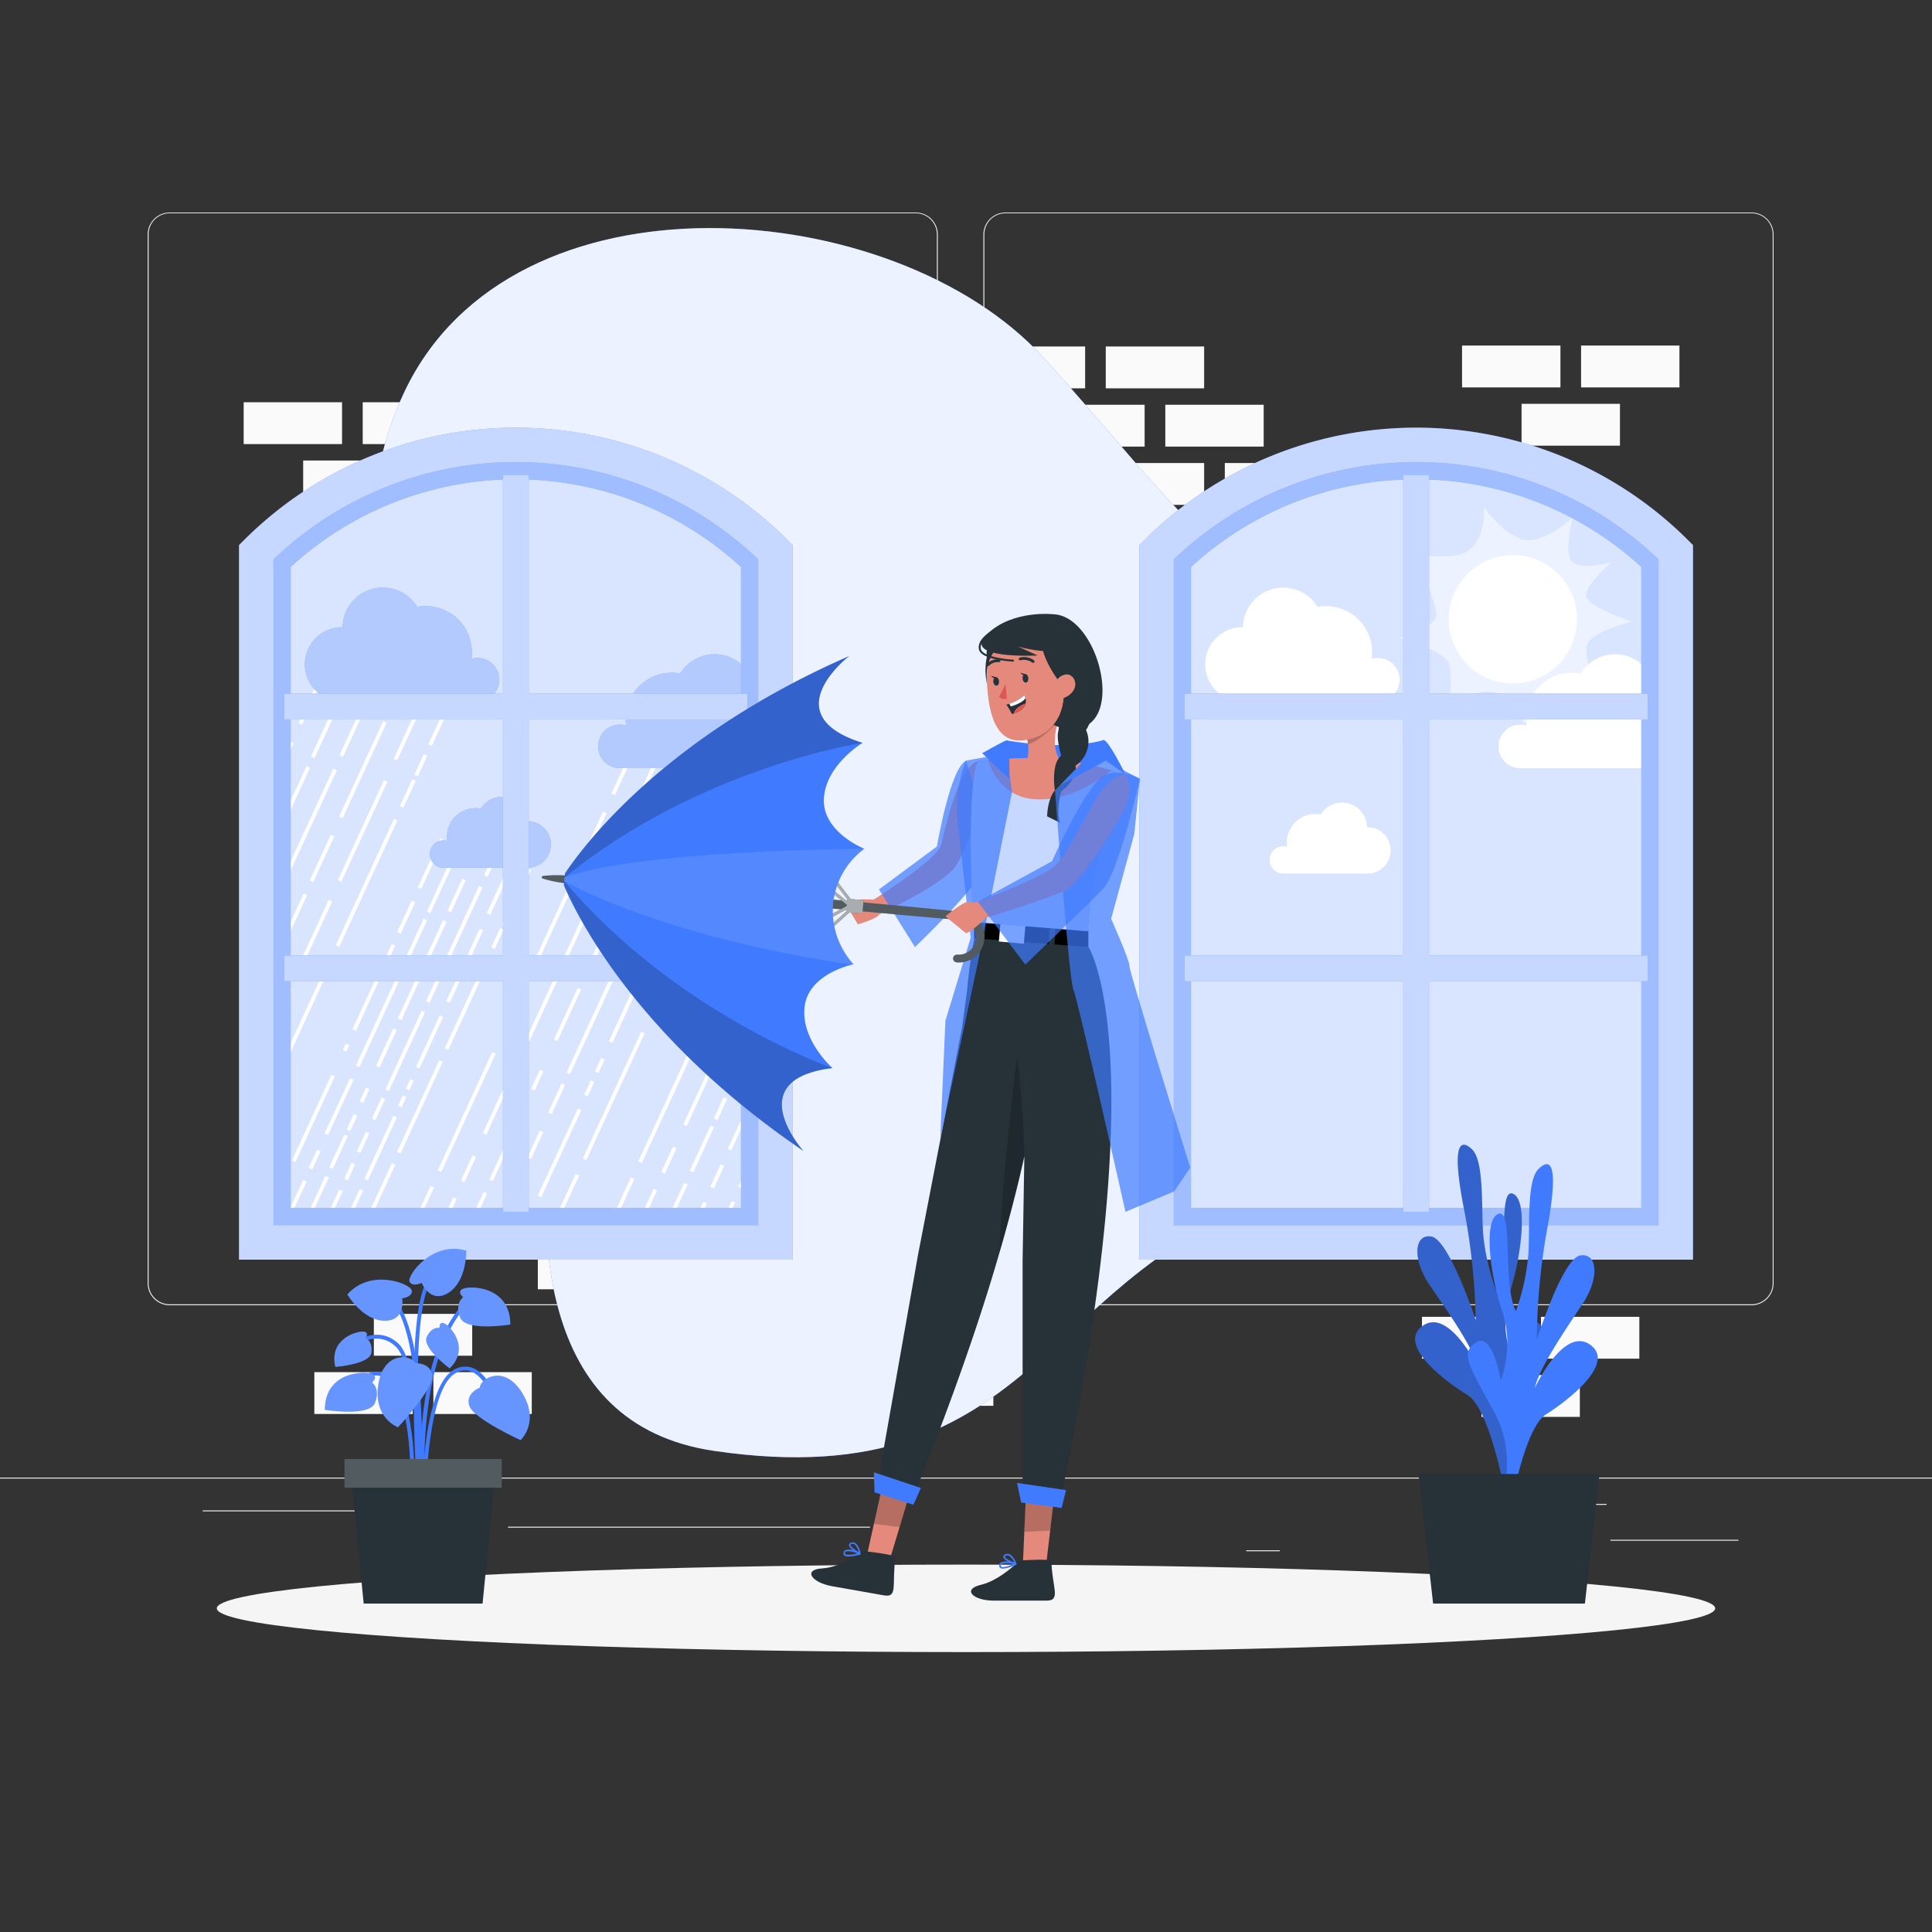 <svg xmlns="http://www.w3.org/2000/svg" viewBox="0 0 500 500"><rect x="0" y="0" width="500" height="500" fill="#333333" stroke="none"/><g id="background-complete"><rect y="382.4" width="500" height="0.25" style="fill:#ebebeb"></rect><rect x="416.78" y="398.49" width="33.12" height="0.25" style="fill:#ebebeb"></rect><rect x="322.53" y="401.21" width="8.69" height="0.25" style="fill:#ebebeb"></rect><rect x="396.59" y="389.21" width="19.19" height="0.25" style="fill:#ebebeb"></rect><rect x="52.46" y="390.89" width="43.19" height="0.25" style="fill:#ebebeb"></rect><rect x="104.56" y="390.89" width="6.33" height="0.25" style="fill:#ebebeb"></rect><rect x="131.47" y="395.11" width="93.68" height="0.25" style="fill:#ebebeb"></rect><path d="M237,337.8H43.91a5.71,5.71,0,0,1-5.7-5.71V60.66A5.71,5.71,0,0,1,43.91,55H237a5.71,5.71,0,0,1,5.71,5.71V332.09A5.71,5.71,0,0,1,237,337.8ZM43.91,55.2a5.46,5.46,0,0,0-5.45,5.46V332.09a5.46,5.46,0,0,0,5.45,5.46H237a5.47,5.47,0,0,0,5.46-5.46V60.66A5.47,5.47,0,0,0,237,55.2Z" style="fill:#ebebeb"></path><path d="M453.31,337.8H260.21a5.72,5.72,0,0,1-5.71-5.71V60.66A5.72,5.72,0,0,1,260.21,55h193.1A5.71,5.71,0,0,1,459,60.66V332.09A5.71,5.71,0,0,1,453.31,337.8ZM260.21,55.2a5.47,5.47,0,0,0-5.46,5.46V332.09a5.47,5.47,0,0,0,5.46,5.46h193.1a5.47,5.47,0,0,0,5.46-5.46V60.66a5.47,5.47,0,0,0-5.46-5.46Z" style="fill:#ebebeb"></path><rect x="327.57" y="161.66" width="25.46" height="10.83" style="fill:#fafafa"></rect><rect x="296.76" y="161.66" width="25.46" height="10.83" style="fill:#fafafa"></rect><rect x="265.95" y="161.66" width="25.46" height="10.83" style="fill:#fafafa"></rect><rect x="342.97" y="176.74" width="25.46" height="10.83" style="fill:#fafafa"></rect><rect x="312.16" y="176.74" width="25.46" height="10.83" style="fill:#fafafa"></rect><rect x="281.35" y="176.74" width="25.46" height="10.83" style="fill:#fafafa"></rect><rect x="250.55" y="176.74" width="25.46" height="10.83" style="fill:#fafafa"></rect><rect x="358.37" y="191.82" width="25.46" height="10.83" style="fill:#fafafa"></rect><rect x="327.57" y="191.82" width="25.46" height="10.83" style="fill:#fafafa"></rect><rect x="296.76" y="191.82" width="25.46" height="10.83" style="fill:#fafafa"></rect><rect x="265.95" y="191.82" width="25.46" height="10.83" style="fill:#fafafa"></rect><rect x="235.14" y="191.82" width="25.46" height="10.83" style="fill:#fafafa"></rect><rect x="342.97" y="206.9" width="25.46" height="10.83" style="fill:#fafafa"></rect><rect x="312.16" y="206.9" width="25.46" height="10.83" style="fill:#fafafa"></rect><rect x="281.35" y="206.9" width="25.46" height="10.83" style="fill:#fafafa"></rect><rect x="250.55" y="206.9" width="25.46" height="10.83" style="fill:#fafafa"></rect><rect x="170.88" y="89.02" width="25.46" height="10.83" style="fill:#fafafa"></rect><rect x="140.08" y="89.02" width="25.46" height="10.83" style="fill:#fafafa"></rect><rect x="186.29" y="104.1" width="25.46" height="10.83" style="fill:#fafafa"></rect><rect x="155.48" y="104.1" width="25.46" height="10.83" style="fill:#fafafa"></rect><rect x="93.87" y="104.1" width="25.46" height="10.83" style="fill:#fafafa"></rect><rect x="63.06" y="104.1" width="25.46" height="10.83" style="fill:#fafafa"></rect><rect x="170.88" y="119.18" width="25.46" height="10.83" style="fill:#fafafa"></rect><rect x="140.08" y="119.18" width="25.46" height="10.83" style="fill:#fafafa"></rect><rect x="78.46" y="119.18" width="25.46" height="10.83" style="fill:#fafafa"></rect><rect x="409.18" y="89.43" width="25.46" height="10.83" style="fill:#fafafa"></rect><rect x="378.38" y="89.43" width="25.46" height="10.83" style="fill:#fafafa"></rect><rect x="393.78" y="104.51" width="25.46" height="10.83" style="fill:#fafafa"></rect><rect x="398.8" y="340.79" width="25.46" height="10.83" style="fill:#fafafa"></rect><rect x="368" y="340.79" width="25.46" height="10.83" style="fill:#fafafa"></rect><rect x="383.4" y="355.86" width="25.46" height="10.83" style="fill:#fafafa"></rect><rect x="81.35" y="355.11" width="25.46" height="10.83" style="fill:#fafafa"></rect><rect x="112.16" y="355.11" width="25.46" height="10.83" style="fill:#fafafa"></rect><rect x="96.75" y="340.03" width="25.46" height="10.83" style="fill:#fafafa"></rect><rect x="286.17" y="89.67" width="25.46" height="10.83" style="fill:#fafafa"></rect><rect x="255.37" y="89.67" width="25.46" height="10.83" style="fill:#fafafa"></rect><rect x="301.58" y="104.75" width="25.46" height="10.83" style="fill:#fafafa"></rect><rect x="270.77" y="104.75" width="25.46" height="10.83" style="fill:#fafafa"></rect><rect x="239.96" y="104.75" width="25.46" height="10.83" style="fill:#fafafa"></rect><rect x="316.98" y="119.83" width="25.46" height="10.83" style="fill:#fafafa"></rect><rect x="286.17" y="119.83" width="25.46" height="10.83" style="fill:#fafafa"></rect><rect x="255.37" y="119.83" width="25.46" height="10.83" style="fill:#fafafa"></rect><rect x="301.58" y="134.91" width="25.46" height="10.83" style="fill:#fafafa"></rect><rect x="270.77" y="134.91" width="25.46" height="10.83" style="fill:#fafafa"></rect><rect x="105.93" y="224.86" width="25.46" height="10.83" style="fill:#fafafa"></rect><rect x="75.12" y="224.86" width="25.46" height="10.83" style="fill:#fafafa"></rect><rect x="182.95" y="239.94" width="25.46" height="10.83" style="fill:#fafafa"></rect><rect x="121.33" y="239.94" width="25.46" height="10.83" style="fill:#fafafa"></rect><rect x="90.53" y="239.94" width="25.46" height="10.83" style="fill:#fafafa"></rect><rect x="198.35" y="255.02" width="25.46" height="10.83" style="fill:#fafafa"></rect><rect x="167.55" y="255.02" width="25.46" height="10.83" style="fill:#fafafa"></rect><rect x="386.86" y="220.87" width="25.46" height="10.83" style="fill:#fafafa"></rect><rect x="392.47" y="134.91" width="25.46" height="10.83" style="fill:#fafafa"></rect><rect x="402.26" y="235.95" width="25.46" height="10.83" style="fill:#fafafa"></rect><rect x="371.45" y="235.95" width="25.46" height="10.83" style="fill:#fafafa"></rect><rect x="105.93" y="255.02" width="25.46" height="10.83" style="fill:#fafafa"></rect><rect x="75.12" y="255.02" width="25.46" height="10.83" style="fill:#fafafa"></rect><rect x="121.33" y="270.1" width="25.46" height="10.83" style="fill:#fafafa"></rect><rect x="90.53" y="270.1" width="25.46" height="10.83" style="fill:#fafafa"></rect><rect x="216.21" y="307.75" width="25.46" height="10.83" style="fill:#fafafa"></rect><rect x="185.4" y="307.75" width="25.46" height="10.83" style="fill:#fafafa"></rect><rect x="154.6" y="307.75" width="25.46" height="10.83" style="fill:#fafafa"></rect><rect x="123.79" y="307.75" width="25.46" height="10.83" style="fill:#fafafa"></rect><rect x="231.62" y="322.83" width="25.46" height="10.83" style="fill:#fafafa"></rect><rect x="200.81" y="322.83" width="25.46" height="10.83" style="fill:#fafafa"></rect><rect x="139.19" y="322.83" width="25.46" height="10.83" style="fill:#fafafa"></rect><rect x="247.02" y="337.91" width="25.46" height="10.83" style="fill:#fafafa"></rect><rect x="216.21" y="337.91" width="25.46" height="10.83" style="fill:#fafafa"></rect><rect x="185.4" y="337.91" width="25.46" height="10.83" style="fill:#fafafa"></rect><rect x="231.62" y="352.99" width="25.46" height="10.83" style="fill:#fafafa"></rect><rect x="200.81" y="352.99" width="25.46" height="10.83" style="fill:#fafafa"></rect><rect x="170" y="352.99" width="25.46" height="10.83" style="fill:#fafafa"></rect><rect x="349.23" y="256.23" width="25.46" height="10.83" style="fill:#fafafa"></rect><rect x="318.42" y="256.23" width="25.46" height="10.83" style="fill:#fafafa"></rect><rect x="287.61" y="256.23" width="25.46" height="10.83" style="fill:#fafafa"></rect><rect x="364.63" y="271.31" width="25.46" height="10.83" style="fill:#fafafa"></rect><rect x="333.83" y="271.31" width="25.46" height="10.83" style="fill:#fafafa"></rect><rect x="303.02" y="271.31" width="25.46" height="10.83" style="fill:#fafafa"></rect><rect x="272.21" y="271.31" width="25.46" height="10.83" style="fill:#fafafa"></rect><rect x="380.04" y="286.39" width="25.46" height="10.83" style="fill:#fafafa"></rect><rect x="349.23" y="286.39" width="25.46" height="10.83" style="fill:#fafafa"></rect><rect x="318.42" y="286.39" width="25.46" height="10.83" style="fill:#fafafa"></rect><rect x="287.61" y="286.39" width="25.46" height="10.83" style="fill:#fafafa"></rect><rect x="364.63" y="301.47" width="25.46" height="10.83" style="fill:#fafafa"></rect><rect x="333.83" y="301.47" width="25.46" height="10.83" style="fill:#fafafa"></rect><rect x="303.02" y="301.47" width="25.46" height="10.83" style="fill:#fafafa"></rect><rect x="272.21" y="301.47" width="25.46" height="10.83" style="fill:#fafafa"></rect></g><g id="background-simple"><path d="M104.56,101.62c27.91-59.44,127.05-51.06,165.31-9.25s50.7,68.6,85.21,53,78.52-11.44,81,38.17S398.21,291.78,334,309.13s-64.16,78.76-149.1,66.37c-46.31-6.76-47.36-56.86-40.82-98.3S72.18,170.57,104.56,101.62Z" style="fill:#407BFF"></path><path d="M104.56,101.62c27.91-59.44,127.05-51.06,165.31-9.25s50.7,68.6,85.21,53,78.52-11.44,81,38.17S398.21,291.78,334,309.13s-64.16,78.76-149.1,66.37c-46.31-6.76-47.36-56.86-40.82-98.3S72.18,170.57,104.56,101.62Z" style="fill:#fff;opacity:0.9"></path></g><g id="Shadow"><ellipse id="path" cx="250" cy="416.24" rx="193.89" ry="11.32" style="fill:#f5f5f5"></ellipse></g><g id="window-2"><polygon points="299.31 142.89 347.04 115.13 383.8 115.13 432.32 141.58 432.32 321.5 299.31 321.5 299.31 142.89" style="fill:#407BFF"></polygon><g style="opacity:0.8"><polygon points="299.31 142.89 347.04 115.13 383.8 115.13 432.32 141.58 432.32 321.5 299.31 321.5 299.31 142.89" style="fill:#fff"></polygon></g><path d="M387.81,193.15a5.63,5.63,0,0,1,5.63-5.63,5.7,5.7,0,0,1,1.61.24,12.26,12.26,0,0,1-.12-1.73,11.92,11.92,0,0,1,11.92-11.92,11.47,11.47,0,0,1,2.2.21,10.42,10.42,0,0,1,19.32,5.26h.17a9.61,9.61,0,0,1,0,19.21H393.28A5.61,5.61,0,0,1,387.81,193.15Z" style="fill:#fff"></path><path d="M362.23,175.9a5.63,5.63,0,0,0-5.63-5.63,5.72,5.72,0,0,0-1.62.24,12.25,12.25,0,0,0,.13-1.73,11.92,11.92,0,0,0-11.92-11.92,12.25,12.25,0,0,0-2.2.21,10.42,10.42,0,0,0-19.32,5.26h-.17a9.6,9.6,0,1,0,0,19.2h35.26A5.62,5.62,0,0,0,362.23,175.9Z" style="fill:#fff"></path><path d="M328.59,222.51a3.5,3.5,0,0,1,3.5-3.5,3.38,3.38,0,0,1,1,.15,7.62,7.62,0,0,1-.08-1.08,7.42,7.42,0,0,1,7.42-7.42,7.65,7.65,0,0,1,1.36.13,6.48,6.48,0,0,1,12,3.28h.11a6,6,0,1,1,0,12H332A3.5,3.5,0,0,1,328.59,222.51Z" style="fill:#fff"></path><path d="M394.44,139.71c5.24,1,12.62-5.8,12.62-5.8s-2.64,9.49,0,11.6,10,0,10,0-7.12,6.08-6.59,8.84,11.87,6.49,11.87,6.49-10.55,2.61-11.61,6,2.75,12.28,2.75,12.28-5.32-3.07-10-2.27-9.09,10.68-9.09,10.68-2.14-7.47-8.08-8.41-11.45,4.67-11.45,4.67,1.35-8.81,0-12.22-12.68-6.43-12.68-6.43,9-2.58,9.49-5.71-5.54-15.79-5.54-15.79,6.91.86,11.08,0c7.65-1.59,6.86-12.4,6.86-12.4S389.2,138.65,394.44,139.71Z" style="fill:#fff;opacity:0.5"></path><circle cx="391.52" cy="160.27" r="16.61" style="fill:#fff"></circle><path d="M433.69,321.51H299.31V142.89l1.37-1.31a94.51,94.51,0,0,1,65.82-26.45h0a94.51,94.51,0,0,1,65.82,26.45l1.37,1.31Zm-125.46-8.92H424.77V146.72a86.19,86.19,0,0,0-116.54,0Z" style="fill:#407BFF"></path><g style="opacity:0.5;isolation:isolate"><path d="M433.69,321.51H299.31V142.89l1.37-1.31a94.51,94.51,0,0,1,65.82-26.45h0a94.51,94.51,0,0,1,65.82,26.45l1.37,1.31Zm-125.46-8.92H424.77V146.72a86.19,86.19,0,0,0-116.54,0Z" style="fill:#fff"></path></g><polygon points="363.16 313.66 369.84 313.66 369.84 253.95 426.46 253.95 426.46 247.27 369.84 247.27 369.84 186.19 426.46 186.19 426.46 179.51 369.84 179.51 369.84 122.89 363.16 122.89 363.16 179.51 306.54 179.51 306.54 186.19 363.16 186.19 363.16 247.27 306.54 247.27 306.54 253.95 363.16 253.95 363.16 313.66" style="fill:#407BFF"></polygon><path d="M438.14,326H294.86V141.07l1.3-1.3a99.58,99.58,0,0,1,140.68,0l1.3,1.3Zm-134.37-8.91H429.23V144.79a90.67,90.67,0,0,0-125.46,0Z" style="fill:#407BFF"></path><polygon points="363.16 313.66 369.84 313.66 369.84 253.95 426.46 253.95 426.46 247.27 369.84 247.27 369.84 186.19 426.46 186.19 426.46 179.51 369.84 179.51 369.84 122.89 363.16 122.89 363.16 179.51 306.54 179.51 306.54 186.19 363.16 186.19 363.16 247.27 306.54 247.27 306.54 253.95 363.16 253.95 363.16 313.66" style="fill:#fff;opacity:0.7"></polygon><g style="opacity:0.7"><path d="M438.14,326H294.86V141.07l1.3-1.3a99.58,99.58,0,0,1,140.68,0l1.3,1.3Zm-134.37-8.91H429.23V144.79a90.67,90.67,0,0,0-125.46,0Z" style="fill:#fff"></path></g></g><g id="window-1"><polygon points="66.31 142.89 114.04 115.13 150.8 115.13 199.32 141.58 199.32 321.5 66.31 321.5 66.31 142.89" style="fill:#407BFF"></polygon><g style="opacity:0.8"><polygon points="66.31 142.89 114.04 115.13 150.8 115.13 199.32 141.58 199.32 321.5 66.31 321.5 66.31 142.89" style="fill:#fff"></polygon></g><rect x="153.12" y="196.31" width="19.2" height="1" transform="translate(-84.16 262.11) rotate(-65.23)" style="fill:#fff"></rect><rect x="147.75" y="215.39" width="12.35" height="1" transform="translate(-106.59 265.24) rotate(-65.24)" style="fill:#fff"></rect><rect x="125.6" y="240.46" width="33.54" height="1" transform="translate(-136.04 269.55) rotate(-65.29)" style="fill:#fff"></rect><rect x="131.2" y="261.98" width="2.52" height="1" transform="translate(-161.36 273.09) rotate(-65.29)" style="fill:#fff"></rect><rect x="103.96" y="287.3" width="33.65" height="1" transform="translate(-191.15 277.21) rotate(-65.29)" style="fill:#fff"></rect><rect x="102.07" y="312.94" width="13.8" height="1" transform="translate(-221.32 281.39) rotate(-65.29)" style="fill:#fff"></rect><rect x="153.57" y="200.65" width="28.75" height="1" transform="translate(-85.05 269.4) rotate(-65.24)" style="fill:#fff"></rect><rect x="150.11" y="223.02" width="15.04" height="1" transform="translate(-111.36 273.02) rotate(-65.23)" style="fill:#fff"></rect><rect x="125.88" y="251.98" width="36.82" height="1" transform="translate(-145.39 277.99) rotate(-65.29)" style="fill:#fff"></rect><rect x="119.09" y="283.12" width="21.7" height="1" transform="translate(-182.03 283.08) rotate(-65.29)" style="fill:#fff"></rect><rect x="117.65" y="302" width="7.17" height="1" transform="translate(-204.24 286.16) rotate(-65.29)" style="fill:#fff"></rect><rect x="109.91" y="314.61" width="11.05" height="1" transform="translate(-219.07 288.22) rotate(-65.29)" style="fill:#fff"></rect><rect x="173.45" y="192.54" width="10.9" height="1" transform="translate(-71.32 274.64) rotate(-65.24)" style="fill:#fff"></rect><rect x="165.67" y="207.64" width="12.56" height="1" transform="translate(-89.07 277.1) rotate(-65.24)" style="fill:#fff"></rect><rect x="140.29" y="234.37" width="38.68" height="1" transform="translate(-120.46 281.71) rotate(-65.29)" style="fill:#fff"></rect><rect x="139.54" y="262.04" width="14.68" height="1" transform="translate(-153.02 286.23) rotate(-65.29)" style="fill:#fff"></rect><rect x="136.33" y="279.05" width="5.42" height="1" transform="translate(-173.03 288.98) rotate(-65.29)" style="fill:#fff"></rect><rect x="131.55" y="288.7" width="6.09" height="1" transform="translate(-184.39 290.55) rotate(-65.29)" style="fill:#fff"></rect><rect x="123.35" y="299.16" width="12.85" height="1" transform="translate(-196.7 292.26) rotate(-65.29)" style="fill:#fff"></rect><rect x="114.68" y="315.15" width="15.44" height="1" transform="translate(-215.51 294.89) rotate(-65.29)" style="fill:#fff"></rect><rect x="178.13" y="194.17" width="14.5" height="1" transform="translate(-69.04 281.47) rotate(-65.24)" style="fill:#fff"></rect><rect x="161.33" y="216.87" width="27.17" height="1" transform="translate(-95.73 285.16) rotate(-65.24)" style="fill:#fff"></rect><rect x="157.82" y="239.86" width="13" height="1" transform="translate(-122.72 289.14) rotate(-65.29)" style="fill:#fff"></rect><rect x="138.05" y="263.23" width="31" height="1" transform="translate(-150.22 292.96) rotate(-65.29)" style="fill:#fff"></rect><rect x="139.89" y="283.89" width="8.3" height="1" transform="translate(-174.52 296.33) rotate(-65.29)" style="fill:#fff"></rect><rect x="134.69" y="295.82" width="7.7" height="1" transform="translate(-188.56 298.28) rotate(-65.29)" style="fill:#fff"></rect><rect x="130.55" y="306.22" width="6.4" height="1" transform="translate(-200.8 300.01) rotate(-65.29)" style="fill:#fff"></rect><polygon points="125.9 324.93 131.1 313.66 130.19 313.24 124.8 324.93 125.9 324.93" style="fill:#fff"></polygon><rect x="174.77" y="200.95" width="29.42" height="1" transform="translate(-72.81 289.13) rotate(-65.24)" style="fill:#fff"></rect><rect x="160.6" y="232.72" width="28.47" height="1" transform="translate(-110.12 294.56) rotate(-65.29)" style="fill:#fff"></rect><rect x="152.14" y="259.98" width="20.28" height="1" transform="translate(-142.19 299) rotate(-65.29)" style="fill:#fff"></rect><rect x="153.33" y="275.26" width="3.81" height="1" transform="translate(-160.17 301.49) rotate(-65.29)" style="fill:#fff"></rect><rect x="150.48" y="281.17" width="4.06" height="1" transform="translate(-167.13 302.45) rotate(-65.29)" style="fill:#fff"></rect><rect x="132.41" y="297.89" width="24.8" height="1" transform="translate(-186.8 305.18) rotate(-65.29)" style="fill:#fff"></rect><polygon points="133.13 324.93 138.41 313.48 137.5 313.06 132.03 324.93 133.13 324.93" style="fill:#fff"></polygon><rect x="198.63" y="193.97" width="2.57" height="1" transform="translate(-60.41 294.56) rotate(-65.24)" style="fill:#fff"></rect><rect x="188.37" y="204.36" width="13.52" height="1" transform="translate(-72.62 296.25) rotate(-65.24)" style="fill:#fff"></rect><rect x="186.97" y="215.72" width="5.84" height="1" transform="translate(-85.98 298.1) rotate(-65.24)" style="fill:#fff"></rect><rect x="182.74" y="223.03" width="7.58" height="1" transform="translate(-94.58 299.26) rotate(-65.23)" style="fill:#fff"></rect><rect x="157.83" y="246.2" width="36.04" height="1" transform="translate(-121.77 303.33) rotate(-65.29)" style="fill:#fff"></rect><rect x="140.77" y="283.15" width="36.11" height="1" transform="translate(-165.24 309.34) rotate(-65.29)" style="fill:#fff"></rect><polygon points="140.35 324.93 149.91 304.19 149 303.77 139.25 324.93 140.35 324.93" style="fill:#fff"></polygon><rect x="177.47" y="238.2" width="33.54" height="1" transform="translate(-103.8 315.38) rotate(-65.29)" style="fill:#fff"></rect><rect x="183.07" y="259.72" width="2.52" height="1" transform="translate(-129.12 318.86) rotate(-65.29)" style="fill:#fff"></rect><rect x="155.83" y="285.04" width="33.65" height="1" transform="translate(-158.91 323) rotate(-65.29)" style="fill:#fff"></rect><rect x="153.94" y="310.68" width="13.8" height="1" transform="translate(-189.08 327.19) rotate(-65.29)" style="fill:#fff"></rect><polygon points="201.89 236.58 188 266.72 188.91 267.14 201.89 238.97 201.89 236.58" style="fill:#fff"></polygon><rect x="170.96" y="280.85" width="21.7" height="1" transform="translate(-149.78 328.91) rotate(-65.29)" style="fill:#fff"></rect><rect x="169.53" y="299.74" width="7.17" height="1" transform="translate(-172 331.99) rotate(-65.29)" style="fill:#fff"></rect><rect x="161.78" y="312.34" width="11.05" height="1" transform="translate(-186.83 334.05) rotate(-65.29)" style="fill:#fff"></rect><polygon points="201.89 253.64 201.37 253.4 195.22 266.74 196.13 267.15 201.89 254.65 201.89 253.64" style="fill:#fff"></polygon><rect x="188.2" y="276.78" width="5.42" height="1" transform="translate(-140.79 334.78) rotate(-65.29)" style="fill:#fff"></rect><rect x="183.42" y="286.44" width="6.09" height="1" transform="translate(-152.15 336.39) rotate(-65.29)" style="fill:#fff"></rect><rect x="175.22" y="296.9" width="12.85" height="1" transform="translate(-164.46 338.06) rotate(-65.29)" style="fill:#fff"></rect><rect x="166.56" y="312.88" width="15.45" height="1" transform="translate(-183.26 340.67) rotate(-65.29)" style="fill:#fff"></rect><polygon points="201.89 267.94 198.49 275.33 199.39 275.75 201.89 270.33 201.89 267.94" style="fill:#fff"></polygon><rect x="191.76" y="281.62" width="8.3" height="1" transform="translate(-142.28 342.16) rotate(-65.29)" style="fill:#fff"></rect><rect x="186.56" y="293.55" width="7.7" height="1" transform="translate(-156.32 344.08) rotate(-65.29)" style="fill:#fff"></rect><rect x="182.42" y="303.96" width="6.4" height="1" transform="translate(-168.56 345.78) rotate(-65.29)" style="fill:#fff"></rect><polygon points="177.77 322.67 182.97 311.4 182.06 310.98 176.67 322.67 177.77 322.67" style="fill:#fff"></polygon><polygon points="201.89 284.88 201.41 284.66 191.04 307.18 191.94 307.6 201.89 286.01 201.89 284.88" style="fill:#fff"></polygon><polygon points="185 322.67 190.28 311.21 189.37 310.79 183.9 322.67 185 322.67" style="fill:#fff"></polygon><polygon points="192.22 322.67 201.78 301.93 200.87 301.51 191.12 322.67 192.22 322.67" style="fill:#fff"></polygon><rect x="72.12" y="178.11" width="19.2" height="1" transform="translate(-114.7 178.01) rotate(-65.24)" style="fill:#fff"></rect><rect x="66.75" y="197.2" width="12.35" height="1" transform="translate(-137.14 181.1) rotate(-65.23)" style="fill:#fff"></rect><polygon points="63.69 218.94 68.85 207.75 67.94 207.33 63.69 216.55 63.69 218.94" style="fill:#fff"></polygon><rect x="72.57" y="182.45" width="28.75" height="1" transform="translate(-115.6 185.29) rotate(-65.24)" style="fill:#fff"></rect><rect x="69.12" y="204.82" width="15.04" height="1" transform="translate(-141.91 188.92) rotate(-65.24)" style="fill:#fff"></rect><polygon points="63.69 234.62 71.45 217.77 70.55 217.35 63.69 232.23 63.69 234.62" style="fill:#fff"></polygon><rect x="92.46" y="174.35" width="10.9" height="1" transform="translate(-101.87 190.52) rotate(-65.24)" style="fill:#fff"></rect><rect x="84.67" y="189.44" width="12.56" height="1" transform="translate(-119.62 193.15) rotate(-65.29)" style="fill:#fff"></rect><rect x="59.29" y="216.17" width="38.68" height="1" transform="translate(-151.05 197.33) rotate(-65.24)" style="fill:#fff"></rect><polygon points="63.69 250.3 69.41 237.89 68.5 237.47 63.69 247.91 63.69 250.3" style="fill:#fff"></polygon><rect x="97.13" y="175.98" width="14.5" height="1" transform="translate(-99.59 197.33) rotate(-65.23)" style="fill:#fff"></rect><rect x="80.34" y="198.68" width="27.17" height="1" transform="translate(-126.28 201.04) rotate(-65.24)" style="fill:#fff"></rect><rect x="76.83" y="221.67" width="13" height="1" transform="translate(-153.33 205) rotate(-65.29)" style="fill:#fff"></rect><rect x="57.06" y="245.04" width="31" height="1" transform="translate(-180.82 208.79) rotate(-65.29)" style="fill:#fff"></rect><polygon points="63.69 265.98 65.23 262.63 64.33 262.21 63.69 263.59 63.69 265.98" style="fill:#fff"></polygon><rect x="93.77" y="182.76" width="29.42" height="1" transform="translate(-103.36 205.01) rotate(-65.24)" style="fill:#fff"></rect><rect x="79.61" y="214.53" width="28.47" height="1" transform="translate(-140.72 210.16) rotate(-65.23)" style="fill:#fff"></rect><rect x="71.14" y="241.79" width="20.28" height="1" transform="translate(-172.79 214.83) rotate(-65.29)" style="fill:#fff"></rect><rect x="72.34" y="257.07" width="3.81" height="1" transform="translate(-190.78 217.32) rotate(-65.29)" style="fill:#fff"></rect><rect x="69.49" y="262.98" width="4.06" height="1" transform="translate(-197.73 218.31) rotate(-65.29)" style="fill:#fff"></rect><polygon points="63.69 281.65 69.46 269.15 68.55 268.73 63.69 279.27 63.69 281.65" style="fill:#fff"></polygon><rect x="117.64" y="175.78" width="2.57" height="1" transform="translate(-90.93 210.61) rotate(-65.29)" style="fill:#fff"></rect><rect x="107.38" y="186.16" width="13.53" height="1" transform="translate(-103.17 212.13) rotate(-65.24)" style="fill:#fff"></rect><rect x="105.98" y="197.53" width="5.84" height="1" transform="translate(-116.53 213.96) rotate(-65.23)" style="fill:#fff"></rect><rect x="101.75" y="204.83" width="7.58" height="1" transform="translate(-125.12 215.15) rotate(-65.23)" style="fill:#fff"></rect><rect x="76.84" y="228.01" width="36.04" height="1" transform="translate(-152.38 219.14) rotate(-65.29)" style="fill:#fff"></rect><rect x="59.78" y="264.95" width="36.11" height="1" transform="translate(-195.84 225.17) rotate(-65.29)" style="fill:#fff"></rect><polygon points="63.69 297.33 68.92 286 68.01 285.58 63.69 294.95 63.69 297.33" style="fill:#fff"></polygon><rect x="104.53" y="223.03" width="13.91" height="1" transform="translate(-138.19 231.15) rotate(-65.24)" style="fill:#fff"></rect><rect x="100.64" y="236.86" width="8.95" height="1" transform="translate(-154.45 233.37) rotate(-65.23)" style="fill:#fff"></rect><rect x="84.59" y="255.03" width="24.3" height="1" transform="translate(-175.83 236.6) rotate(-65.29)" style="fill:#fff"></rect><rect x="88.65" y="270.62" width="1.82" height="1" transform="translate(-194.17 239.15) rotate(-65.29)" style="fill:#fff"></rect><rect x="68.92" y="288.96" width="24.38" height="1" transform="translate(-215.75 242.12) rotate(-65.29)" style="fill:#fff"></rect><rect x="67.55" y="307.54" width="10" height="1" transform="translate(-237.61 245.15) rotate(-65.29)" style="fill:#fff"></rect><rect x="104.86" y="226.18" width="20.83" height="1" transform="translate(-138.84 236.41) rotate(-65.24)" style="fill:#fff"></rect><rect x="102.35" y="242.39" width="10.9" height="1" transform="translate(-157.91 239.29) rotate(-65.29)" style="fill:#fff"></rect><rect x="84.8" y="263.37" width="26.67" height="1" transform="translate(-182.59 242.69) rotate(-65.29)" style="fill:#fff"></rect><rect x="79.88" y="285.93" width="15.73" height="1" transform="translate(-209.14 246.38) rotate(-65.29)" style="fill:#fff"></rect><rect x="78.84" y="299.61" width="5.19" height="1" transform="translate(-225.24 248.61) rotate(-65.29)" style="fill:#fff"></rect><rect x="73.22" y="308.74" width="8.01" height="1" transform="translate(-235.98 250.1) rotate(-65.29)" style="fill:#fff"></rect><polygon points="70.55 324.93 72.06 321.66 71.15 321.24 69.44 324.93 70.55 324.93" style="fill:#fff"></polygon><rect x="119.26" y="220.3" width="7.9" height="1" transform="translate(-128.9 240.19) rotate(-65.23)" style="fill:#fff"></rect><rect x="113.62" y="231.24" width="9.1" height="1" transform="translate(-141.76 241.99) rotate(-65.24)" style="fill:#fff"></rect><rect x="95.24" y="250.61" width="28.03" height="1" transform="translate(-164.54 245.36) rotate(-65.29)" style="fill:#fff"></rect><rect x="94.69" y="270.66" width="10.64" height="1" transform="translate(-188.13 248.68) rotate(-65.29)" style="fill:#fff"></rect><rect x="92.37" y="282.98" width="3.92" height="1" transform="translate(-202.62 250.65) rotate(-65.29)" style="fill:#fff"></rect><rect x="88.9" y="289.98" width="4.41" height="1" transform="translate(-210.86 251.82) rotate(-65.29)" style="fill:#fff"></rect><rect x="82.96" y="297.55" width="9.31" height="1" transform="translate(-219.77 253.06) rotate(-65.29)" style="fill:#fff"></rect><rect x="76.69" y="309.14" width="11.19" height="1" transform="translate(-233.39 254.92) rotate(-65.29)" style="fill:#fff"></rect><rect x="122.65" y="221.49" width="10.5" height="1" transform="translate(-127.25 245.15) rotate(-65.24)" style="fill:#fff"></rect><rect x="110.48" y="237.93" width="19.69" height="1" transform="translate(-146.58 248.05) rotate(-65.29)" style="fill:#fff"></rect><rect x="107.94" y="254.59" width="9.42" height="1" transform="translate(-166.17 250.79) rotate(-65.29)" style="fill:#fff"></rect><rect x="93.62" y="271.52" width="22.46" height="1" transform="translate(-186.09 253.53) rotate(-65.29)" style="fill:#fff"></rect><rect x="94.94" y="286.49" width="6.02" height="1" transform="translate(-203.7 255.98) rotate(-65.29)" style="fill:#fff"></rect><rect x="91.18" y="295.13" width="5.58" height="1" transform="translate(-213.88 257.42) rotate(-65.29)" style="fill:#fff"></rect><rect x="88.18" y="302.67" width="4.63" height="1" transform="translate(-222.74 258.65) rotate(-65.29)" style="fill:#fff"></rect><polygon points="81.02 324.93 88.7 308.25 87.79 307.84 79.92 324.93 81.02 324.93" style="fill:#fff"></polygon><rect x="120.22" y="226.4" width="21.32" height="1" transform="translate(-129.98 250.71) rotate(-65.24)" style="fill:#fff"></rect><rect x="109.95" y="249.42" width="20.63" height="1" transform="translate(-157.04 254.71) rotate(-65.29)" style="fill:#fff"></rect><rect x="103.82" y="269.17" width="14.69" height="1" transform="translate(-180.28 257.91) rotate(-65.29)" style="fill:#fff"></rect><rect x="104.68" y="280.24" width="2.76" height="1" transform="translate(-193.27 259.2) rotate(-65.19)" style="fill:#fff"></rect><rect x="102.62" y="284.52" width="2.94" height="1" transform="translate(-198.34 260.44) rotate(-65.29)" style="fill:#fff"></rect><rect x="89.53" y="296.63" width="17.97" height="1" transform="translate(-212.59 262.39) rotate(-65.29)" style="fill:#fff"></rect><polygon points="86.25 324.93 94 308.12 93.09 307.7 85.15 324.93 86.25 324.93" style="fill:#fff"></polygon><rect x="137.51" y="221.34" width="1.86" height="1" transform="translate(-120.99 254.61) rotate(-65.23)" style="fill:#fff"></rect><rect x="130.07" y="228.86" width="9.8" height="1" transform="translate(-129.81 256.1) rotate(-65.29)" style="fill:#fff"></rect><rect x="129.06" y="237.1" width="4.23" height="1" transform="translate(-139.5 257.42) rotate(-65.29)" style="fill:#fff"></rect><rect x="125.99" y="242.39" width="5.49" height="1" transform="translate(-145.73 258.29) rotate(-65.29)" style="fill:#fff"></rect><rect x="107.95" y="259.18" width="26.11" height="1" transform="translate(-165.48 261.03) rotate(-65.29)" style="fill:#fff"></rect><rect x="95.59" y="285.95" width="26.16" height="1" transform="translate(-196.98 265.43) rotate(-65.29)" style="fill:#fff"></rect><polygon points="91.49 324.93 102.33 301.39 101.42 300.98 90.39 324.93 91.49 324.93" style="fill:#fff"></polygon><path d="M154.81,193.15a5.63,5.63,0,0,1,5.63-5.63,5.7,5.7,0,0,1,1.61.24,12.26,12.26,0,0,1-.12-1.73,11.92,11.92,0,0,1,11.92-11.92,11.47,11.47,0,0,1,2.2.21,10.42,10.42,0,0,1,19.32,5.26h.17a9.61,9.61,0,0,1,0,19.21H160.28A5.61,5.61,0,0,1,154.81,193.15Z" style="fill:#407BFF"></path><path d="M129.23,175.9a5.63,5.63,0,0,0-5.63-5.63,5.72,5.72,0,0,0-1.62.24,12.25,12.25,0,0,0,.13-1.73,11.92,11.92,0,0,0-11.92-11.92,12.25,12.25,0,0,0-2.2.21,10.42,10.42,0,0,0-19.32,5.26H88.5a9.6,9.6,0,1,0,0,19.2h35.26A5.62,5.62,0,0,0,129.23,175.9Z" style="fill:#407BFF"></path><path d="M111.25,221a3.5,3.5,0,0,1,3.5-3.5,3.38,3.38,0,0,1,1,.15,6.39,6.39,0,0,1-.08-1.08,7.42,7.42,0,0,1,7.41-7.42,7.67,7.67,0,0,1,1.37.13,6.48,6.48,0,0,1,12,3.28h.11a6,6,0,1,1,0,12H114.65A3.5,3.5,0,0,1,111.25,221Z" style="fill:#407BFF"></path><path d="M154.81,193.15a5.63,5.63,0,0,1,5.63-5.63,5.7,5.7,0,0,1,1.61.24,12.26,12.26,0,0,1-.12-1.73,11.92,11.92,0,0,1,11.92-11.92,11.47,11.47,0,0,1,2.2.21,10.42,10.42,0,0,1,19.32,5.26h.17a9.61,9.61,0,0,1,0,19.21H160.28A5.61,5.61,0,0,1,154.81,193.15Z" style="fill:#fff;opacity:0.6"></path><path d="M129.23,175.9a5.63,5.63,0,0,0-5.63-5.63,5.72,5.72,0,0,0-1.62.24,12.25,12.25,0,0,0,.13-1.73,11.92,11.92,0,0,0-11.92-11.92,12.25,12.25,0,0,0-2.2.21,10.42,10.42,0,0,0-19.32,5.26H88.5a9.6,9.6,0,1,0,0,19.2h35.26A5.62,5.62,0,0,0,129.23,175.9Z" style="fill:#fff;opacity:0.6"></path><path d="M111.25,221a3.5,3.5,0,0,1,3.5-3.5,3.38,3.38,0,0,1,1,.15,6.39,6.39,0,0,1-.08-1.08,7.42,7.42,0,0,1,7.41-7.42,7.67,7.67,0,0,1,1.37.13,6.48,6.48,0,0,1,12,3.28h.11a6,6,0,1,1,0,12H114.65A3.5,3.5,0,0,1,111.25,221Z" style="fill:#fff;opacity:0.6"></path><path d="M200.69,321.51H66.31V142.89l1.37-1.31a94.51,94.51,0,0,1,65.82-26.45h0a94.51,94.51,0,0,1,65.82,26.45l1.37,1.31ZM75.23,312.59H191.77V146.72a86.19,86.19,0,0,0-116.54,0Z" style="fill:#407BFF"></path><g style="opacity:0.5;isolation:isolate"><path d="M200.69,321.51H66.31V142.89l1.37-1.31a94.51,94.51,0,0,1,65.82-26.45h0a94.51,94.51,0,0,1,65.82,26.45l1.37,1.31ZM75.23,312.59H191.77V146.72a86.19,86.19,0,0,0-116.54,0Z" style="fill:#fff"></path></g><polygon points="130.16 313.66 136.84 313.66 136.84 253.95 193.46 253.95 193.46 247.27 136.84 247.27 136.84 186.19 193.46 186.19 193.46 179.51 136.84 179.51 136.84 122.89 130.16 122.89 130.16 179.51 73.54 179.51 73.54 186.19 130.16 186.19 130.16 247.27 73.54 247.27 73.54 253.95 130.16 253.95 130.16 313.66" style="fill:#407BFF"></polygon><path d="M205.14,326H61.86V141.07l1.3-1.3a99.58,99.58,0,0,1,140.68,0l1.3,1.3ZM70.77,317.05H196.23V144.79a90.67,90.67,0,0,0-125.46,0Z" style="fill:#407BFF"></path><polygon points="130.16 313.66 136.84 313.66 136.84 253.95 193.46 253.95 193.46 247.27 136.84 247.27 136.84 186.19 193.46 186.19 193.46 179.51 136.84 179.51 136.84 122.89 130.16 122.89 130.16 179.51 73.54 179.51 73.54 186.19 130.16 186.19 130.16 247.27 73.54 247.27 73.54 253.95 130.16 253.95 130.16 313.66" style="fill:#fff;opacity:0.7"></polygon><g style="opacity:0.7"><path d="M205.14,326H61.86V141.07l1.3-1.3a99.58,99.58,0,0,1,140.68,0l1.3,1.3ZM70.77,317.05H196.23V144.79a90.67,90.67,0,0,0-125.46,0Z" style="fill:#fff"></path></g></g><g id="plant-2"><path d="M392.39,385.37s-5.82-12.71.83-25.24,8.59-15.48,4.35-18.05-6.19,10-6.19,10-3.58-8.67-.63-17.73,4.81-23.83.77-25.42-.77,18.42-4.26,25.24a58.87,58.87,0,0,1-3.43-14.87c-.48-7.28.27-18.91-2.91-21.89s-5.23-.92-2.1,15.15a168.32,168.32,0,0,1,3.11,29.13S375,320.64,370.38,320s-4.64,6.21-.66,12.13,11.63,16.53,12.88,22c0,0-7.59-15.86-14.41-11s5.94,14.45,11.63,17.91,9.64,25.16,9.64,25.16Z" style="fill:#407BFF"></path><path d="M392.39,385.37s-5.82-12.71.83-25.24,8.59-15.48,4.35-18.05-6.19,10-6.19,10-3.58-8.67-.63-17.73,4.81-23.83.77-25.42-.77,18.42-4.26,25.24a58.87,58.87,0,0,1-3.43-14.87c-.48-7.28.27-18.91-2.91-21.89s-5.23-.92-2.1,15.15a168.32,168.32,0,0,1,3.11,29.13S375,320.64,370.38,320s-4.64,6.21-.66,12.13,11.63,16.53,12.88,22c0,0-7.59-15.86-14.41-11s5.94,14.45,11.63,17.91,9.64,25.16,9.64,25.16Z" style="opacity:0.2;isolation:isolate"></path><path d="M387.79,390.59s5.68-12.8-1.13-25.23-8.77-15.35-4.56-18,6.31,9.93,6.31,9.93,3.47-8.72.41-17.74-5.09-23.76-1.07-25.4,1,18.41,4.57,25.17a58.57,58.57,0,0,0,3.24-14.92c.4-7.29-.5-18.9,2.65-21.93s5.22-1,2.28,15.12a168,168,0,0,0-2.76,29.17s6.66-21.18,11.29-21.86,4.71,6.14.81,12.12-11.43,16.7-12.62,22.17c0,0,7.4-16,14.28-11.21s-5.77,14.53-11.42,18.08-9.33,25.3-9.33,25.3Z" style="fill:#407BFF"></path><polygon points="413.96 381.46 367.1 381.46 370.89 415 410.17 415 413.96 381.46" style="fill:#263238"></polygon></g><g id="plant-1"><path d="M108.74,385.51c0-.32-1.08-31.92-6.2-36.9-4.94-4.8-10.63-.17-10.87,0l-.64-.77c.07-.06,6.62-5.4,12.2,0,5.41,5.26,6.46,36.27,6.51,37.59Z" style="fill:#407BFF"></path><path d="M109.18,391.73c-.15-1.54-3.52-38,10.24-53.82l.75.66c-13.48,15.47-10,52.69-10,53.07Z" style="fill:#407BFF"></path><path d="M108.86,387.75l-1-.06c0-.43,2.68-42.71-7.36-51.95l.68-.73C111.58,344.57,109,386,108.86,387.75Z" style="fill:#407BFF"></path><path d="M110.18,387.72h-1c0-1.17.33-28.65,8.17-33.14a5.59,5.59,0,0,1,5.12-.5c4.76,2,7.1,10.39,7.2,10.75l-1,.26c0-.08-2.32-8.31-6.62-10.09a4.63,4.63,0,0,0-4.25.44C110.5,359.65,110.18,387.44,110.18,387.72Z" style="fill:#407BFF"></path><path d="M107.14,387.75l-1-.06c0-.21,1.18-21.64-4.59-29.17-1.38-1.8-2.87-2.65-4.45-2.55-3.74.26-6.9,5.77-6.93,5.82l-.87-.49c.14-.24,3.45-6,7.73-6.33,1.92-.13,3.71.86,5.31,2.95C108.34,365.74,107.19,386.85,107.14,387.75Z" style="fill:#407BFF"></path><path d="M108.22,390.67c-.16-2.08-3.79-51.11,2.61-59.77l.81.59c-6.19,8.37-2.46,58.6-2.42,59.1Z" style="fill:#407BFF"></path><path d="M124.17,359.13s-3.83,1.42-2.69,4.75,13.25,8.82,13.25,8.82,5.07-4.65.41-12.21S124.28,356.75,124.17,359.13Z" style="fill:#407BFF"></path><path d="M124.17,359.13s-3.83,1.42-2.69,4.75,13.25,8.82,13.25,8.82,5.07-4.65.41-12.21S124.28,356.75,124.17,359.13Z" style="fill:#fff;opacity:0.2;isolation:isolate"></path><path d="M107.53,352.79s4.07-.17,4.31,3.34S103,369.37,103,369.37s-6.47-2.34-5.08-11.11S106.51,350.63,107.53,352.79Z" style="fill:#407BFF"></path><path d="M107.53,352.79s4.07-.17,4.31,3.34S103,369.37,103,369.37s-6.47-2.34-5.08-11.11S106.51,350.63,107.53,352.79Z" style="fill:#fff;opacity:0.2;isolation:isolate"></path><path d="M104.07,336s2.72-.29,2.5-2S96,328.1,89.9,335c0,0,3.91,6.71,9.56,6.8S104.07,336,104.07,336Z" style="fill:#407BFF"></path><path d="M104.07,336s2.72-.29,2.5-2S96,328.1,89.9,335c0,0,3.91,6.71,9.56,6.8S104.07,336,104.07,336Z" style="fill:#fff;opacity:0.2;isolation:isolate"></path><path d="M109.14,332s-2.46,1.19-3.15-.33,5.84-10.61,14.66-8c0,0,.24,7.77-4.51,10.84S109.14,332,109.14,332Z" style="fill:#407BFF"></path><path d="M109.14,332s-2.46,1.19-3.15-.33,5.84-10.61,14.66-8c0,0,.24,7.77-4.51,10.84S109.14,332,109.14,332Z" style="fill:#fff;opacity:0.2;isolation:isolate"></path><path d="M96.27,357.8s1.87-1.52-.15-2.26-12-.53-12.06,9.31c0,0,11.57,1.93,13-1.82S96.27,357.8,96.27,357.8Z" style="fill:#407BFF"></path><path d="M96.27,357.8s1.87-1.52-.15-2.26-12-.53-12.06,9.31c0,0,11.57,1.93,13-1.82S96.27,357.8,96.27,357.8Z" style="fill:#fff;opacity:0.2;isolation:isolate"></path><path d="M119.86,335.72s-1.87-1.51.15-2.25,12-.53,12.07,9.31c0,0-11.57,1.92-13-1.83S119.86,335.72,119.86,335.72Z" style="fill:#407BFF"></path><path d="M119.86,335.72s-1.87-1.51.15-2.25,12-.53,12.07,9.31c0,0-11.57,1.92-13-1.83S119.86,335.72,119.86,335.72Z" style="fill:#fff;opacity:0.2;isolation:isolate"></path><path d="M113.75,343.65s-.17-1.84,1.32-1.12,6.66,6.31,1.3,11.61c0,0-7.23-5.35-5.93-8.14S113.75,343.65,113.75,343.65Z" style="fill:#407BFF"></path><path d="M113.75,343.65s-.17-1.84,1.32-1.12,6.66,6.31,1.3,11.61c0,0-7.23-5.35-5.93-8.14S113.75,343.65,113.75,343.65Z" style="fill:#fff;opacity:0.2;isolation:isolate"></path><path d="M94.59,346.27s1.12-1.47-.52-1.65-9,1.78-7.29,9.13c0,0,9-.67,9.35-3.72S94.59,346.27,94.59,346.27Z" style="fill:#407BFF"></path><path d="M94.59,346.27s1.12-1.47-.52-1.65-9,1.78-7.29,9.13c0,0,9-.67,9.35-3.72S94.59,346.27,94.59,346.27Z" style="fill:#fff;opacity:0.2;isolation:isolate"></path><polygon points="124.89 415 94.12 415 90.8 381.31 128.21 381.31 124.89 415" style="fill:#263238"></polygon><rect x="89.16" y="377.59" width="40.69" height="7.43" style="fill:#263238"></rect><rect x="89.16" y="377.59" width="40.69" height="7.43" style="fill:#fff;opacity:0.2;isolation:isolate"></rect></g><g id="Character"><path d="M260.46,191.61s14.62,2.76,24.86,0c0,0-1.84,16.07-13.7,15.75S256.58,199.55,260.46,191.61Z" style="fill:#407BFF"></path><path d="M226.09,232.83a27,27,0,0,0-4,0,7.94,7.94,0,0,0-2.94,1.64l2.87,4.75s5.12-1.5,5.46-2.53S226.09,232.83,226.09,232.83Z" style="fill:#e4897b"></path><path d="M253.36,196.88c-5.46,1.26-8.73,17.77-9.81,21.78s-18.24,14.66-18.24,14.66l1.18,3.82s17.23-8,20.63-12.72c3.06-4.28,7.38-17.53,7.38-17.53Z" style="fill:#e4897b"></path><path d="M250,196.88c-4.08,1.86-7.53,22.19-7.53,22.19l-15,11.12,9.32,14.91s15.29-14.6,17.93-20.29S250,196.88,250,196.88Z" style="fill:#407BFF;opacity:0.7"></path><polygon points="224.44 402.15 230.41 403.2 232.86 395.06 235.09 387.59 228.21 385.19 226.22 394.17 224.44 402.15" style="fill:#e4897b"></polygon><path d="M231.76,403c.1-.66-8.07-1.57-8.07-1.57s-5.87,4.18-10.9,4.47-2.85,3.65,2.55,4.61l13.36,2.36C232.54,413.58,230.72,409.89,231.76,403Z" style="fill:#263238"></path><path d="M218.39,402.47a.79.79,0,0,1,0-.9.89.89,0,0,1,.53-.47,3.44,3.44,0,0,1,1.85.12c-.59-.46-1.1-1-1.05-1.42s.26-.48.66-.59a1.26,1.26,0,0,1,1,.16c1,.65,1.36,2.65,1.37,2.74a.17.17,0,0,1,0,.1h0l0,.05h0a.1.1,0,0,1-.05.06h0l-.07,0a13.17,13.17,0,0,1-2.93.48A1.72,1.72,0,0,1,218.39,402.47Zm.63-1a.45.45,0,0,0-.28.24c-.14.3-.05.4,0,.44.32.38,1.88.2,3.16-.1A5.39,5.39,0,0,0,219,401.51Zm1.42-1.88c-.12,0-.32.11-.33.22-.05.37,1,1.2,2.11,1.87a3.61,3.61,0,0,0-1.08-2,.81.81,0,0,0-.45-.13Z" style="fill:#407BFF"></path><polygon points="226.18 394.35 232.83 395.23 235.08 387.68 228.21 385.23 226.18 394.35" style="opacity:0.2;isolation:isolate"></polygon><polygon points="264.74 404.4 270.81 404.4 271.8 395.97 272.7 388.22 265.51 387.05 265.1 396.24 264.74 404.4" style="fill:#e4897b"></polygon><path d="M272.1,404c0-.67-8.22-.15-8.22-.15s-5.05,5.14-10,6.29-2.16,4.1,3.32,4.1H270.8C274.7,414.26,272.27,410.94,272.1,404Z" style="fill:#263238"></path><path d="M258.83,405.78a.8.8,0,0,1-.19-.88.87.87,0,0,1,.43-.55,3.46,3.46,0,0,1,1.85-.21c-.67-.35-1.26-.78-1.28-1.22q0-.42.54-.69a1.31,1.31,0,0,1,1.06,0c1.11.47,1.8,2.38,1.83,2.47a.18.18,0,0,1,0,.16s0,0,0,.05h0a.18.18,0,0,1-.07.05,10.14,10.14,0,0,1-3.4,1A1.17,1.17,0,0,1,258.83,405.78Zm.46-1.06a.44.44,0,0,0-.23.29c-.09.32,0,.4.05.43.39.32,1.89-.13,3.1-.64A5.32,5.32,0,0,0,259.29,404.72Zm1.07-2.09c-.11.05-.3.15-.29.27,0,.37,1.2,1,2.41,1.47a3.63,3.63,0,0,0-1.41-1.77,1,1,0,0,0-.33-.07A.94.94,0,0,0,260.36,402.63Z" style="fill:#407BFF"></path><polygon points="265.1 396.43 271.8 396.13 272.7 388.31 265.51 387.09 265.1 396.43" style="opacity:0.2;isolation:isolate"></polygon><path d="M227,384.56l9.81,1.73c9.9-24.67,17-45.26,21.92-62.35,2.68-9.22,4.77-17.42,6.37-24.69l-.45,26.85v61h10c24.24-115.6,7.06-142,7.06-142l-29-5a133.1,133.1,0,0,0-2.43,16.23l-1.3,9.59-11.34,58.53Z" style="fill:#263238"></path><polygon points="238.33 385.08 226.16 381.04 226.33 386.22 236.39 389.43 238.33 385.08" style="fill:#407BFF"></polygon><polygon points="275.9 385.64 263.21 383.78 264.27 388.85 274.74 390.26 275.9 385.64" style="fill:#407BFF"></polygon><polygon points="281.66 240.77 281.66 245.09 252.09 242.83 252.09 237.71 281.66 240.77"></polygon><rect x="258.69" y="239.04" width="6.49" height="4.92" transform="translate(501.29 505.41) rotate(-174.88)" style="fill:#fff"></rect><rect x="271.54" y="238.98" width="1.47" height="7.48" transform="translate(531.82 499.01) rotate(-177.08)" style="fill:#263238"></rect><rect x="253.48" y="236.99" width="1.47" height="7.48" transform="translate(495.83 494.11) rotate(-177.08)" style="fill:#263238"></rect><path d="M258.71,323.94c2.68-9.22,4.77-17.42,6.37-24.69a227.49,227.49,0,0,0-1.87-25.75S259,306.71,258.71,323.94Z" style="opacity:0.2;isolation:isolate"></path><path d="M251.94,238.61,281.51,241c.71-10.35,1.41-17,7.92-35.47q.84-2.43,1.84-5.14A93.1,93.1,0,0,0,279,197.63a98.57,98.57,0,0,0-13.28-1.32c-5.76-.05-12.36.57-12.36.57s-1,.21-1.53,5.94C251.28,208.22,250.75,219,251.94,238.61Z" style="fill:#407BFF"></path><path d="M251.94,238.61,281.51,241c.71-10.35,1.41-17,7.92-35.47q.84-2.43,1.84-5.14A93.1,93.1,0,0,0,279,197.63a98.57,98.57,0,0,0-13.28-1.32c-5.76-.05-12.36.57-12.36.57s-1,.21-1.53,5.94C251.28,208.22,250.75,219,251.94,238.61Z" style="fill:#fff;opacity:0.7;isolation:isolate"></path><path d="M255.68,196.69s2.24,8.51,10.45,9.94c10.89,1.9,21.43-7.24,21.43-7.24S275.58,194.93,255.68,196.69Z" style="fill:#e4897b"></path><path d="M266.8,203.3c7.17-1.63,9.05-4.94,9.05-4.94-5-3.9-1.92-11.8-1.92-11.8L265.35,189a26.77,26.77,0,0,1,.7,3.64c.57,5.29-1.82,5.58-1.82,5.58C263,201.28,266.8,203.3,266.8,203.3Z" style="fill:#e4897b"></path><path d="M265.35,189a26.77,26.77,0,0,1,.7,3.64c4.11-1.38,7.88-6.12,7.88-6.12Z" style="opacity:0.2;isolation:isolate"></path><path d="M273,159c12.13,1,19.3,32.51,2.14,29.51-5.05-.88-26-16.92-18-23A31.38,31.38,0,0,1,273,159Z" style="fill:#263238"></path><path d="M264.13,165c-7.39,1.07-9.19,5.37-8.62,13.06.7,9.61,3.79,16.06,12.73,12.68C280.38,186.12,276.39,163.17,264.13,165Z" style="fill:#e4897b"></path><path d="M260.22,176.91a15.77,15.77,0,0,1-1.7,3.38,2,2,0,0,0,2.06.55Z" style="fill:#de5753"></path><path d="M264.65,175.65c.07.61.46,1.06.87,1s.67-.58.6-1.19-.46-1.06-.87-1S264.58,175,264.65,175.65Z" style="fill:#263238"></path><path d="M265.42,174.47l-1.38-.36S264.83,175.14,265.42,174.47Z" style="fill:#263238"></path><path d="M257.07,176.44c.07.61.46,1.07.87,1s.67-.59.6-1.19-.46-1.07-.87-1S257,175.84,257.07,176.44Z" style="fill:#263238"></path><path d="M257.84,175.26l-1.38-.36S257.25,175.94,257.84,175.26Z" style="fill:#263238"></path><path d="M267.35,171.55a.33.33,0,0,1-.24-.1,3.57,3.57,0,0,0-3-.57.35.35,0,1,1-.19-.68,4.19,4.19,0,0,1,3.7.73.36.36,0,0,1,0,.5A.35.35,0,0,1,267.35,171.55Z" style="fill:#263238"></path><path d="M255.72,172.4a.36.36,0,0,1-.27-.12.35.35,0,0,1,0-.5,3.84,3.84,0,0,1,3.16-1.12.35.35,0,0,1,.28.42.36.36,0,0,1-.42.28h0a3.14,3.14,0,0,0-2.55.95A.35.35,0,0,1,255.72,172.4Z" style="fill:#263238"></path><path d="M274,176.23s-4.34-5.56-4.5-10.32c0,0-15.5-3.85-14.06,11.1,0,0-3.35-13,9.3-15.12s15.3,16.44,9.55,22.93C274.3,184.82,276.69,179.71,274,176.23Z" style="fill:#263238"></path><path d="M273,178a3.27,3.27,0,0,1,3.05-3.46c2.33-.09,4.1,4.45-1.43,6.41C273.86,181.19,273.28,180.46,273,178Z" style="fill:#e4897b"></path><path d="M273,159s-10.83-1.4-17.6,5.16,13.15,5.48,13.15,5.48l-5.05-2.3s6.32,1.79,9.05.88Z" style="fill:#263238"></path><path d="M281.07,178.22s3.28,5.74,0,10.71a7.47,7.47,0,0,1-2.74,9.22s1,3-3.67,6.65c0,0-1.46,4.75-.3,8.13L271,211.27s0-4.25,2-6.74c0,0-1.09-6.74,1.62-8.95,0,0-1.22-4.25-.77-6.11,0,0,1.34-8,1.56-8.88C275.45,180.59,280,180,281.07,178.22Z" style="fill:#263238"></path><path d="M262.14,171.22h0c-.84-.05-8.22-.54-8.78-3.13s2.83-4.53,3-4.61a.25.25,0,0,1,.33.1.24.24,0,0,1-.1.33s-3.22,1.81-2.73,4.08c.4,1.89,6.15,2.62,8.33,2.74a.26.26,0,0,1,.23.26A.25.25,0,0,1,262.14,171.22Z" style="fill:#263238"></path><path d="M260.46,182.38a19.67,19.67,0,0,1,1.42,2.41l.47-.14c2.13-.68,2.89-1.7,3.09-2.63a2.9,2.9,0,0,0-.06-1.36,2.83,2.83,0,0,0-.3-.72,10.49,10.49,0,0,1-3.9,2.2C260.74,182.3,260.46,182.38,260.46,182.38Z" style="fill:#263238"></path><path d="M261.18,182.14l.44.7c2-.65,3.33-1.37,3.76-2.18a2.83,2.83,0,0,0-.3-.72A10.49,10.49,0,0,1,261.18,182.14Z" style="fill:#fff"></path><path d="M262.35,184.65c2.13-.68,2.89-1.7,3.09-2.63a7.27,7.27,0,0,0-2.21,1.23A2.71,2.71,0,0,0,262.35,184.65Z" style="fill:#de5753"></path><path d="M282.53,194.93l-9.49,9.6s3.58,49,4.75,51.57,13.48,57.52,13.48,57.52l12.61-5.3,4.15-6.13S292.2,251.42,292.3,250s-4.74-12.21-4.74-12.21l6-22L295,201.58Z" style="fill:#407BFF;opacity:0.7"></path><path d="M260.58,194.93,261.9,205l-8.81,44.05-9.76,45.77,1.34-30.65,6.55-21.49s-2.33-20.34-3.32-29.79a32.9,32.9,0,0,1,2.1-16.05Z" style="fill:#407BFF;opacity:0.7"></path><path d="M291.27,200.41s-3.81-.13-7.57,6.22-7.36,14.26-10.7,17.42-19.91,9.33-19.91,9.33l1.44,4.35s17.42-5.37,21.32-7.35,13.1-16.61,15.42-21.75S291.27,200.41,291.27,200.41Z" style="fill:#e4897b"></path><path d="M140.52,226.7a33.64,33.64,0,0,1,7.9.07l7.85.7,15.69,1.4,31.37,2.81,31.37,2.92,7.84.75,3.92.39,2,.19a10.58,10.58,0,0,1,1.1.15,8.56,8.56,0,0,1,1.12.35,6.76,6.76,0,0,1,3.37,3.13,6.6,6.6,0,0,1-2.07,8.33,6.6,6.6,0,0,1-4.41,1.17,1,1,0,0,1,.18-2h0a4.55,4.55,0,0,0,3-.84,4.45,4.45,0,0,0,1.75-2.6,4.5,4.5,0,0,0-2.67-5.2,4.15,4.15,0,0,0-.76-.23,8.1,8.1,0,0,0-.85-.11l-2-.17-3.93-.34-7.84-.69L203.12,234l-31.36-3-15.68-1.5-7.84-.75a33,33,0,0,1-7.78-1.38.37.37,0,0,1-.23-.46A.37.37,0,0,1,140.52,226.7Z" style="fill:#263238"></path><path d="M140.52,226.7a33.64,33.64,0,0,1,7.9.07l7.85.7,15.69,1.4,31.37,2.81,31.37,2.92,7.84.75,3.92.39,2,.19a10.58,10.58,0,0,1,1.1.15,8.56,8.56,0,0,1,1.12.35,6.76,6.76,0,0,1,3.37,3.13,6.6,6.6,0,0,1-2.07,8.33,6.6,6.6,0,0,1-4.41,1.17,1,1,0,0,1,.18-2h0a4.55,4.55,0,0,0,3-.84,4.45,4.45,0,0,0,1.75-2.6,4.5,4.5,0,0,0-2.67-5.2,4.15,4.15,0,0,0-.76-.23,8.1,8.1,0,0,0-.85-.11l-2-.17-3.93-.34-7.84-.69L203.12,234l-31.36-3-15.68-1.5-7.84-.75a33,33,0,0,1-7.78-1.38.37.37,0,0,1-.23-.46A.37.37,0,0,1,140.52,226.7Z" style="fill:#fff;opacity:0.2;isolation:isolate"></path><polygon points="213.96 224.57 213.36 225.03 219.28 232.73 219.23 233.26 213.52 228.59 213.04 229.18 219.15 234.16 219.12 234.47 212.21 238.25 212.56 238.91 219.04 235.37 218.99 235.9 211.76 242.38 212.26 242.94 219.85 236.13 223.18 236.44 223.5 232.96 220.17 232.66 213.96 224.57" style="fill:#263238"></polygon><polygon points="213.96 224.57 213.36 225.03 219.28 232.73 219.23 233.26 213.52 228.59 213.04 229.18 219.15 234.16 219.12 234.47 212.21 238.25 212.56 238.91 219.04 235.37 218.99 235.9 211.76 242.38 212.26 242.94 219.85 236.13 223.18 236.44 223.5 232.96 220.17 232.66 213.96 224.57" style="fill:#fff;opacity:0.6;isolation:isolate"></polygon><path d="M219.76,169.79S200,185,223.23,192.26c0,0-9.47,5.64-10,14.34s10.45,13.06,10.45,13.06A20.22,20.22,0,0,0,215.59,234a20.56,20.56,0,0,0,5.31,15.56l-.46.1c-2.17.54-11.27,3.22-12.2,10.83-1.06,8.65,7.21,15.93,7.21,15.93-24.15,2.94-7.52,21.45-7.52,21.45-43.22-29.34-58.63-60.84-62-68.76l.28-3.06C151,218.87,171.89,190.72,219.76,169.79Z" style="fill:#407BFF"></path><path d="M219.76,169.79s-19.74,15.15,3.47,22.47c0,0-42.08,6.26-77.11,34.86l.1-1.08C151,218.87,171.89,190.72,219.76,169.79Z" style="opacity:0.2;isolation:isolate"></path><path d="M207.93,297.86s-16.63-18.51,7.52-21.45c0,0-40.21-13.87-69.41-48.39l-.1,1.08C149.3,237,164.71,268.52,207.93,297.86Z" style="opacity:0.2;isolation:isolate"></path><path d="M223.66,219.66A20.22,20.22,0,0,0,215.59,234a20.56,20.56,0,0,0,5.31,15.56l-.46.1C170.49,242.29,146,228,146,228l.08-.9C164.8,220,223.66,219.66,223.66,219.66Z" style="fill:#fff;opacity:0.1;isolation:isolate"></path><path d="M253.09,233.38a4.62,4.62,0,0,1-2.35,0c-1.06-.36-6.07,3.76-6.07,3.76s5,4.14,5.33,4.36,5.18-3.35,5.13-4.46S253.09,233.38,253.09,233.38Z" style="fill:#e4897b"></path><path d="M253.09,233.38l12.26,16.27s15.86-15.31,20-19.46S295,201.58,295,201.58a11,11,0,0,0-8.72-1.17c-4.73,1.49-14,22.46-14,22.46Z" style="fill:#407BFF;opacity:0.7"></path><path d="M274.27,203.3c.66-.68,10.1-10.31,11.05-11.69s5.95,8.8,5.95,8.8l-5.1-3.53Z" style="fill:#407BFF"></path><path d="M261.18,201.58l-7-6.65s5.17-2.93,6.25-3.32S261.18,201.58,261.18,201.58Z" style="fill:#407BFF"></path></g></svg>